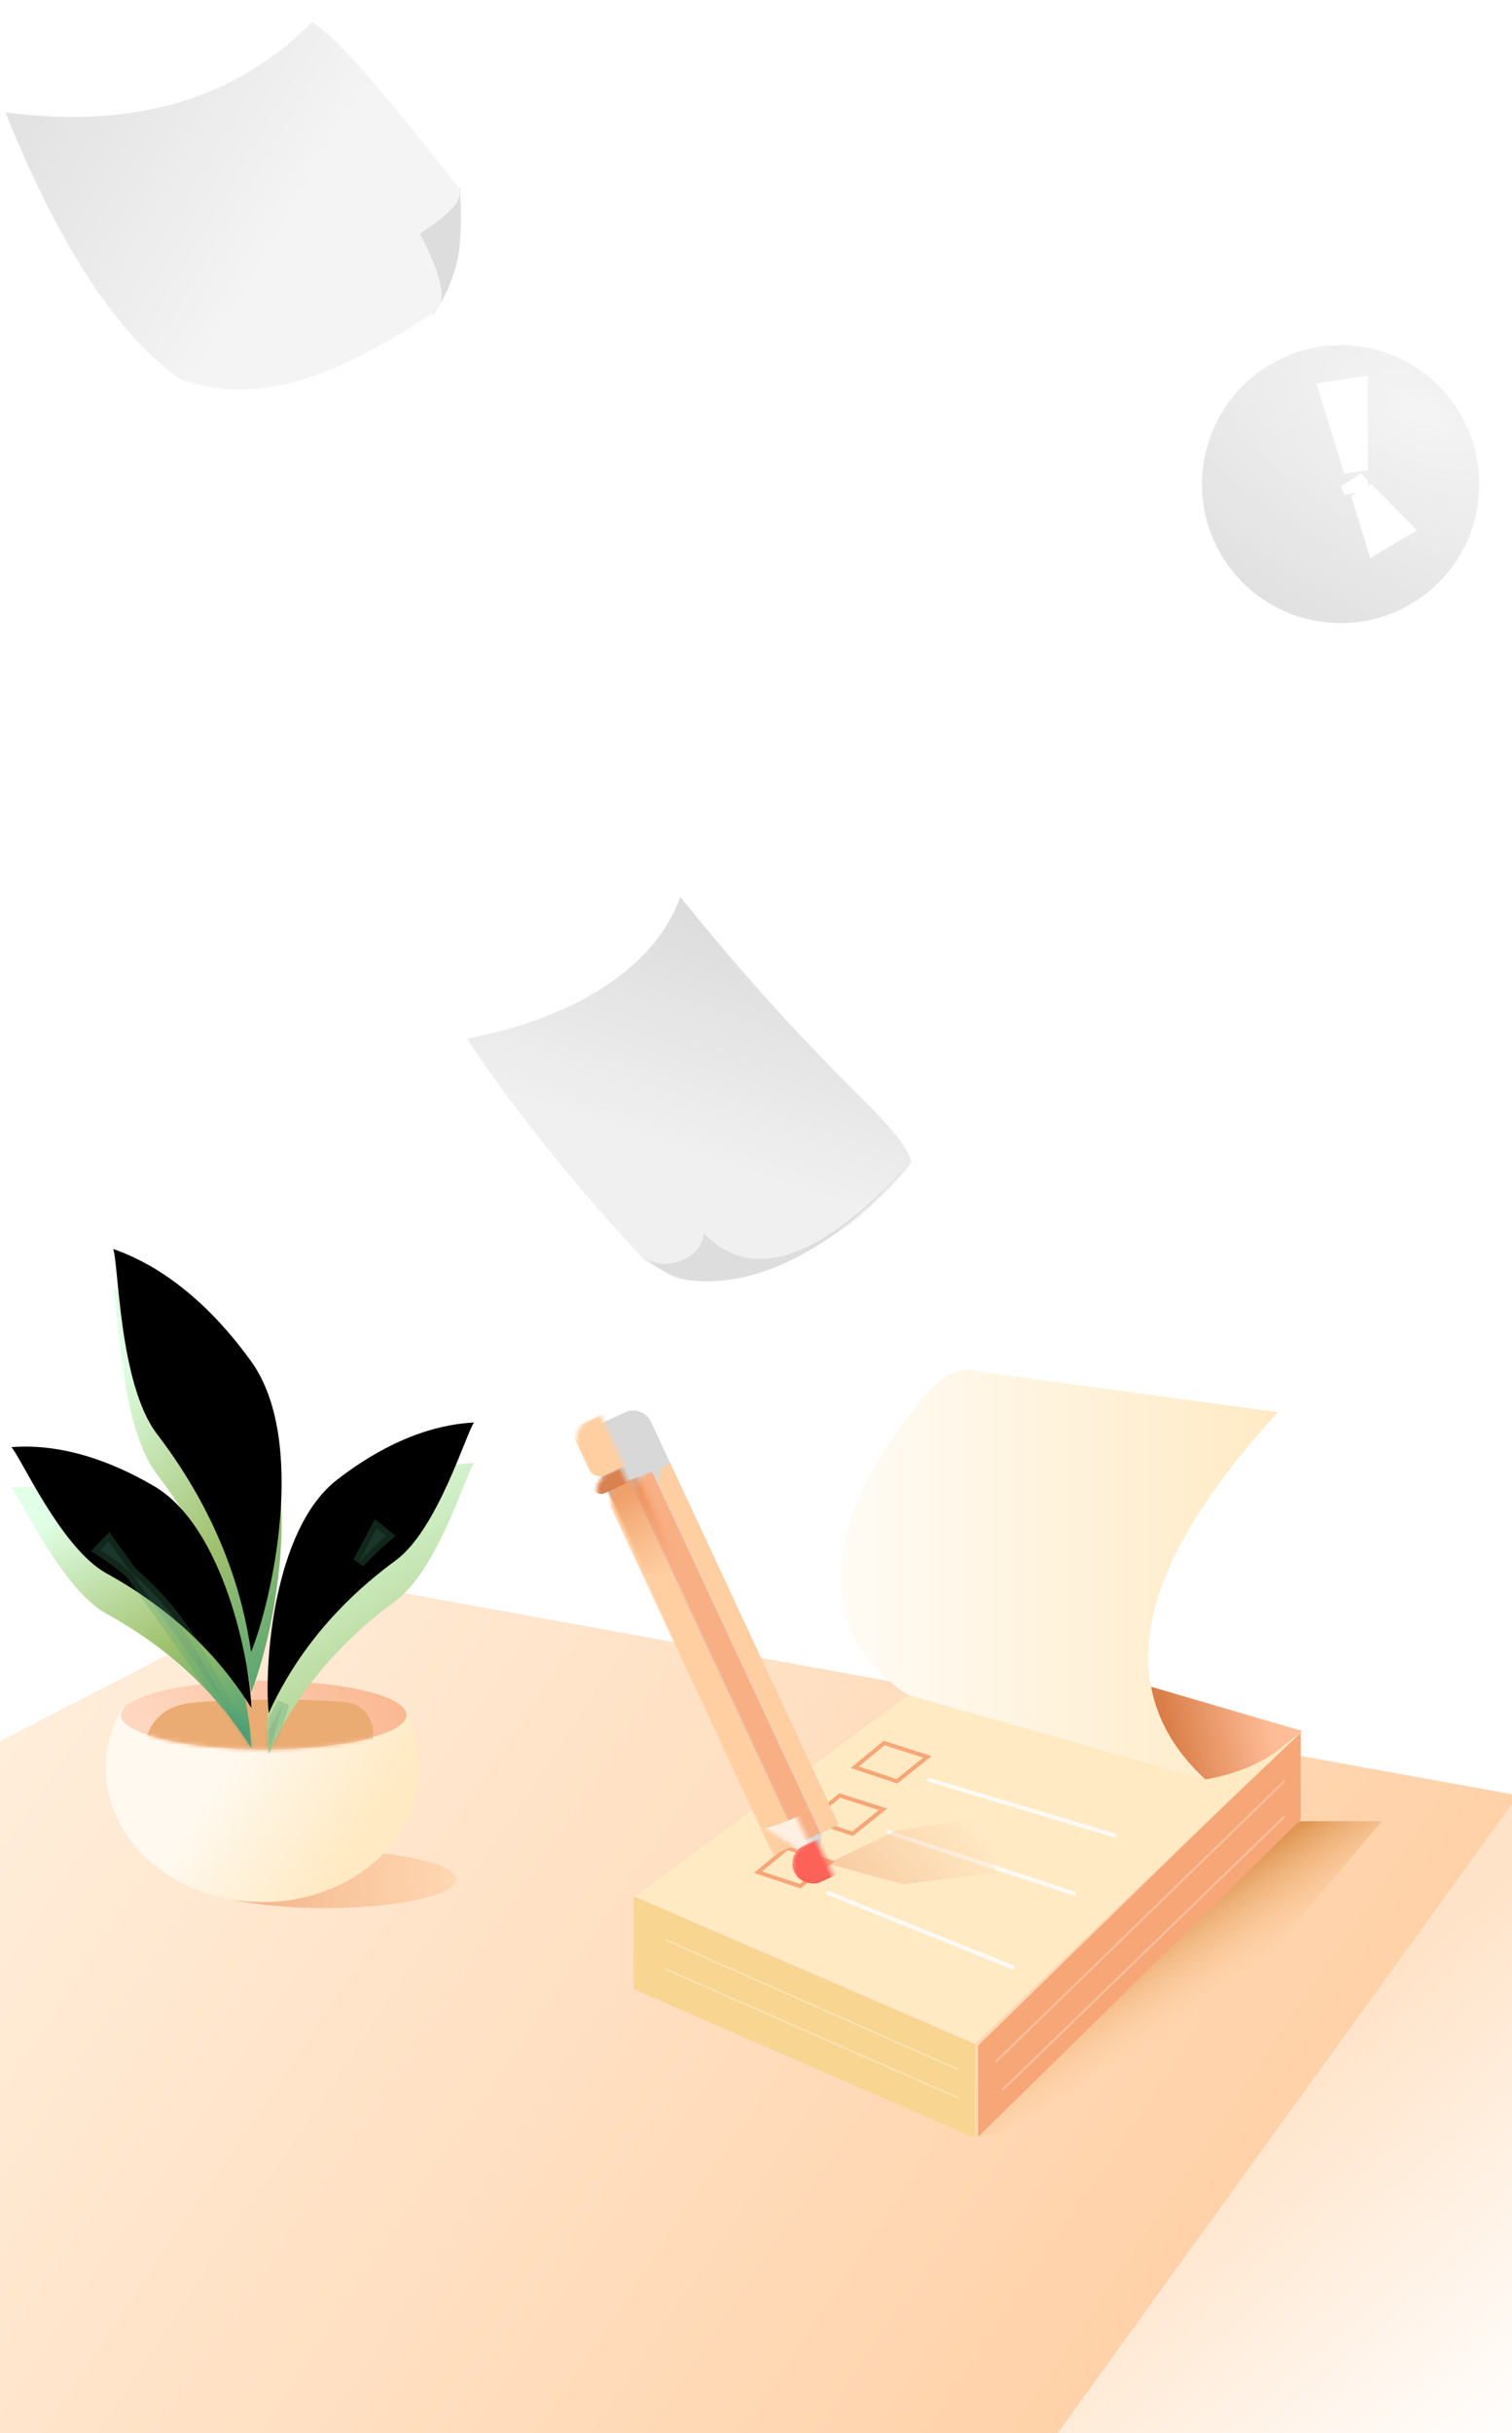 <?xml version="1.0" encoding="UTF-8"?>
<svg width="375px" height="603px" viewBox="0 0 375 603" version="1.1" xmlns="http://www.w3.org/2000/svg" xmlns:xlink="http://www.w3.org/1999/xlink">
    <!-- Generator: Sketch 52.1 (67048) - http://www.bohemiancoding.com/sketch -->
    <title>login_pic</title>
    <desc>Created with Sketch.</desc>
    <defs>
        <linearGradient x1="58.848%" y1="39.057%" x2="101.865%" y2="88.126%" id="linearGradient-1">
            <stop stop-color="#FFE3C8" offset="0%"></stop>
            <stop stop-color="#FFFFFF" offset="100%"></stop>
        </linearGradient>
        <linearGradient x1="-5.149%" y1="4.482%" x2="97.466%" y2="45.366%" id="linearGradient-2">
            <stop stop-color="#FFF1E0" offset="0%"></stop>
            <stop stop-color="#FFDEBF" offset="56.829%"></stop>
            <stop stop-color="#FFD0A5" offset="100%"></stop>
        </linearGradient>
        <linearGradient x1="100%" y1="50%" x2="0%" y2="50%" id="linearGradient-3">
            <stop stop-color="#FFCEA1" stop-opacity="0.84" offset="0%"></stop>
            <stop stop-color="#EB915D" offset="100%"></stop>
        </linearGradient>
        <linearGradient x1="71.431%" y1="87.443%" x2="23.229%" y2="67.759%" id="linearGradient-4">
            <stop stop-color="#FFEAC4" offset="0%"></stop>
            <stop stop-color="#FFF9EF" offset="100%"></stop>
        </linearGradient>
        <path d="M74.568,1.849 C77.008,6.189 78.374,11.052 78.374,16.187 C78.374,34.52 60.951,49.383 39.457,49.383 C17.964,49.383 0.541,34.52 0.541,16.187 C0.541,10.753 2.071,5.624 4.784,1.097 C22.024,3.867 56.34,3.689 74.568,1.849 Z" id="path-5"></path>
        <linearGradient x1="5.107%" y1="50%" x2="153.208%" y2="25.748%" id="linearGradient-7">
            <stop stop-color="#FFD7C0" offset="0%"></stop>
            <stop stop-color="#F7A677" offset="100%"></stop>
        </linearGradient>
        <path d="M36.485,0.549 C56.038,0.549 71.888,4.356 71.888,9.054 C71.888,13.751 56.038,17.558 36.485,17.558 C16.932,17.558 1.081,13.751 1.081,9.054 C1.081,4.356 16.932,0.549 36.485,0.549 Z" id="path-8"></path>
        <linearGradient x1="34.233%" y1="5.042%" x2="78.602%" y2="100%" id="linearGradient-10">
            <stop stop-color="#E1FFE6" offset="0%"></stop>
            <stop stop-color="#A0C16E" offset="58.398%"></stop>
            <stop stop-color="#56A375" offset="100%"></stop>
        </linearGradient>
        <path d="M34.753,100.425 C32.81,86.915 27.467,67.405 11.403,46.392 C1.941,34.014 1.91,3.87 0.543,0.546 C7.968,3.112 21.307,9.728 34.753,28.381 C48.848,47.935 39.906,87.813 34.753,100.425 Z" id="path-11"></path>
        <filter x="-31.3%" y="-15.2%" width="149.3%" height="129.9%" filterUnits="objectBoundingBox" id="filter-13">
            <feGaussianBlur stdDeviation="11" in="SourceAlpha" result="shadowBlurInner1"></feGaussianBlur>
            <feOffset dx="0" dy="-10" in="shadowBlurInner1" result="shadowOffsetInner1"></feOffset>
            <feComposite in="shadowOffsetInner1" in2="SourceAlpha" operator="arithmetic" k2="-1" k3="1" result="shadowInnerInner1"></feComposite>
            <feColorMatrix values="0 0 0 0 0.627   0 0 0 0 0.757   0 0 0 0 0.431  0 0 0 1 0" type="matrix" in="shadowInnerInner1"></feColorMatrix>
        </filter>
        <linearGradient x1="34.233%" y1="5.042%" x2="78.602%" y2="100%" id="linearGradient-14">
            <stop stop-color="#E1FFE6" offset="0%"></stop>
            <stop stop-color="#A0C16E" offset="61.008%"></stop>
            <stop stop-color="#56A375" offset="100%"></stop>
        </linearGradient>
        <path d="M60.334,65.717 C54.333,56.07 43.731,42.996 24.445,32.396 C13.085,26.151 2.979,3.174 0.825,1.1 C7.349,0.55 19.74,1.091 36.239,10.776 C53.534,20.928 60.048,54.359 60.334,65.717 Z" id="path-15"></path>
        <filter x="-24.7%" y="-22.6%" width="149.1%" height="145.3%" filterUnits="objectBoundingBox" id="filter-17">
            <feGaussianBlur stdDeviation="11" in="SourceAlpha" result="shadowBlurInner1"></feGaussianBlur>
            <feOffset dx="0" dy="-10" in="shadowBlurInner1" result="shadowOffsetInner1"></feOffset>
            <feComposite in="shadowOffsetInner1" in2="SourceAlpha" operator="arithmetic" k2="-1" k3="1" result="shadowInnerInner1"></feComposite>
            <feColorMatrix values="0 0 0 0 0.627   0 0 0 0 0.757   0 0 0 0 0.431  0 0 0 1 0" type="matrix" in="shadowInnerInner1"></feColorMatrix>
        </filter>
        <linearGradient x1="34.233%" y1="5.042%" x2="78.602%" y2="100%" id="linearGradient-18">
            <stop stop-color="#E1FFE6" offset="0%"></stop>
            <stop stop-color="#A0C16E" offset="100%"></stop>
        </linearGradient>
        <path d="M2.198,73.043 C6.929,62.659 15.802,48.267 33.643,35.212 C44.152,27.522 51.251,3.333 53.13,0.989 C46.56,1.286 34.288,3.431 19.104,15.213 C3.188,27.564 1.016,61.696 2.198,73.043 Z" id="path-19"></path>
        <filter x="-26.2%" y="-20.4%" width="154.8%" height="141.2%" filterUnits="objectBoundingBox" id="filter-21">
            <feGaussianBlur stdDeviation="11" in="SourceAlpha" result="shadowBlurInner1"></feGaussianBlur>
            <feOffset dx="0" dy="-10" in="shadowBlurInner1" result="shadowOffsetInner1"></feOffset>
            <feComposite in="shadowOffsetInner1" in2="SourceAlpha" operator="arithmetic" k2="-1" k3="1" result="shadowInnerInner1"></feComposite>
            <feColorMatrix values="0 0 0 0 0.627   0 0 0 0 0.757   0 0 0 0 0.431  0 0 0 1 0" type="matrix" in="shadowInnerInner1"></feColorMatrix>
        </filter>
        <linearGradient x1="68.532%" y1="48.422%" x2="50%" y2="27.267%" id="linearGradient-22">
            <stop stop-color="#FFC997" stop-opacity="0" offset="0%"></stop>
            <stop stop-color="#DF9652" offset="100%"></stop>
        </linearGradient>
        <linearGradient x1="78.788%" y1="32.965%" x2="10.289%" y2="41.073%" id="linearGradient-23">
            <stop stop-color="#FFBD97" offset="0%"></stop>
            <stop stop-color="#DA7E49" offset="100%"></stop>
        </linearGradient>
        <linearGradient x1="100%" y1="50%" x2="0%" y2="50%" id="linearGradient-24">
            <stop stop-color="#FFEAC4" offset="0%"></stop>
            <stop stop-color="#FFFFFF" offset="100%"></stop>
        </linearGradient>
        <path d="M0,108.007 L0,4.872 C0,2.181 2.175,2.27373675e-13 4.857,2.27373675e-13 L12.143,2.27373675e-13 C14.825,2.27373675e-13 17,2.181 17,4.872 L17,108.007 L8.5,121 L0,108.007 Z" id="path-25"></path>
        <linearGradient x1="61.315%" y1="91.487%" x2="50%" y2="6.858%" id="linearGradient-27">
            <stop stop-color="#EB915D" stop-opacity="0" offset="0%"></stop>
            <stop stop-color="#E27535" stop-opacity="0.515" offset="100%"></stop>
        </linearGradient>
        <linearGradient x1="100%" y1="39.549%" x2="0%" y2="72.696%" id="linearGradient-28">
            <stop stop-color="#FFEAC4" offset="0%"></stop>
            <stop stop-color="#EB915E" offset="100%"></stop>
        </linearGradient>
        <linearGradient x1="62.559%" y1="4.333%" x2="40.821%" y2="62.669%" id="linearGradient-29">
            <stop stop-color="#DBDBDB" offset="0%"></stop>
            <stop stop-color="#F0F0F0" offset="100%"></stop>
        </linearGradient>
        <linearGradient x1="7.894%" y1="22.684%" x2="63.995%" y2="50%" id="linearGradient-30">
            <stop stop-color="#E3E3E3" offset="0%"></stop>
            <stop stop-color="#F4F4F4" offset="100%"></stop>
        </linearGradient>
        <radialGradient cx="78.101%" cy="23.711%" fx="78.101%" fy="23.711%" r="85.69%" gradientTransform="translate(0.781,0.237),scale(0.986,1),rotate(117.091),scale(1,1.862),translate(-0.781,-0.237)" id="radialGradient-31">
            <stop stop-color="#EDEDED" offset="0%"></stop>
            <stop stop-color="#CDCDCD" offset="100%"></stop>
        </radialGradient>
        <path d="M35.5,0.556 C54.493,0.556 69.891,15.977 69.891,35 C69.891,54.023 54.493,69.444 35.5,69.444 C16.507,69.444 1.109,54.023 1.109,35 C1.109,15.977 16.507,0.556 35.5,0.556 Z" id="path-32"></path>
    </defs>
    <g id="Page-1" stroke="none" stroke-width="1" fill="none" fill-rule="evenodd">
        <g id="注册-" transform="translate(0, -64)">
            <g id="Group-5" transform="translate(-1, 64)">
                <g id="Group-12" transform="translate(0, 319)">
                    <polygon id="Path-103" fill="url(#linearGradient-1)" fill-rule="nonzero" points="278.402 229 222 293 386.115 293 390.266 148 386.115 129 372.494 126.4"></polygon>
                    <polygon id="Path-102" fill="#FFCEA1" fill-rule="nonzero" points="0.307 113 79.709 72 377.494 126 260.588 287.756 0.307 293"></polygon>
                    <polygon id="Path-102-Copy" fill="url(#linearGradient-2)" fill-rule="nonzero" points="0.307 113 79.709 72 377.494 126 260.588 287.756 0.307 293"></polygon>
                    <g id="hua" transform="translate(3, 0)">
                        <g id="Pot" transform="translate(23, 97)">
                            <path d="M55.667,42.645 C73.578,42.645 88.098,45.839 88.098,49.779 C88.098,53.718 73.578,56.912 55.667,56.912 C37.756,56.912 23.236,53.718 23.236,49.779 C23.236,45.839 37.756,42.645 55.667,42.645 Z" id="Ellipse-3" fill="url(#linearGradient-3)" opacity="0.7"></path>
                            <g id="Ellipse-2" transform="translate(0.687, 6.036)">
                                <mask id="mask-6" fill="white">
                                    <use xlink:href="#path-5"></use>
                                </mask>
                                <use fill="url(#linearGradient-4)" xlink:href="#path-5"></use>
                            </g>
                            <g id="Ellipse-1" transform="translate(3.93, 0)">
                                <mask id="mask-9" fill="white">
                                    <use xlink:href="#path-8"></use>
                                </mask>
                                <use fill="url(#linearGradient-7)" xlink:href="#path-8"></use>
                                <path d="M7.269,14.861 C8.944,9.628 12.694,6.686 18.52,6.036 C27.259,5.06 51.022,4.939 57.688,6.036 C64.354,7.132 66.785,18.151 57.688,20 C48.592,21.849 35.569,21.849 34.261,21.849 C32.952,21.849 11.07,19.064 11.07,19.032 C11.07,19.011 9.803,17.62 7.269,14.861 Z" id="Path-3" fill="#EAAC73" fill-rule="nonzero" mask="url(#mask-9)"></path>
                            </g>
                        </g>
                        <g id="leaves">
                            <g id="leaf" transform="translate(25.521, 0)">
                                <g id="Shape-2">
                                    <mask id="mask-12" fill="white">
                                        <use xlink:href="#path-11"></use>
                                    </mask>
                                    <g>
                                        <use fill="url(#linearGradient-10)" fill-rule="evenodd" xlink:href="#path-11"></use>
                                        <use fill="black" fill-opacity="1" filter="url(#filter-13)" xlink:href="#path-11"></use>
                                    </g>
                                    <path d="" id="Shape-3" stroke="#489C71" stroke-width="3" fill="#477580" opacity="0.5" style="mix-blend-mode: multiply;" mask="url(#mask-12)"></path>
                                </g>
                            </g>
                            <g id="leaf" transform="translate(0, 48.575)">
                                <g id="Shape-2">
                                    <mask id="mask-16" fill="white">
                                        <use xlink:href="#path-15"></use>
                                    </mask>
                                    <g>
                                        <use fill="url(#linearGradient-14)" fill-rule="evenodd" xlink:href="#path-15"></use>
                                        <use fill="black" fill-opacity="1" filter="url(#filter-17)" xlink:href="#path-15"></use>
                                    </g>
                                    <path d="M53.361,54.157 L30.464,22.158 C39.655,29.888 46.736,39.8 53.361,54.157 Z M30.464,22.158 L24.946,14.446 L22.908,16.577 C25.586,18.318 28.095,20.165 30.464,22.158 Z M53.361,54.157 C55.102,57.931 56.812,62.012 58.52,66.441 L61.14,65.028 L53.361,54.157 Z" id="Shape-3" stroke="#489C71" stroke-width="3" fill="#477580" opacity="0.5" style="mix-blend-mode: multiply;" mask="url(#mask-16)"></path>
                                </g>
                            </g>
                            <g id="leaf" transform="translate(62.446, 42.572)">
                                <g id="Shape-2">
                                    <mask id="mask-20" fill="white">
                                        <use xlink:href="#path-19"></use>
                                    </mask>
                                    <g>
                                        <use fill="url(#linearGradient-18)" fill-rule="evenodd" xlink:href="#path-19"></use>
                                        <use fill="black" fill-opacity="1" filter="url(#filter-21)" xlink:href="#path-19"></use>
                                    </g>
                                    <path d="M24.542,25.607 C26.635,23.329 28.885,21.176 31.315,19.105 L29.02,17.255 L24.542,25.607 Z M5.812,60.538 L-0.5,72.312 L2.279,73.376 C3.403,68.769 4.572,64.504 5.812,60.538 Z" id="Shape-3" stroke="#489C71" stroke-width="3" fill="#477580" opacity="0.5" style="mix-blend-mode: multiply;" mask="url(#mask-20)"></path>
                                </g>
                            </g>
                        </g>
                    </g>
                    <g id="benzi" transform="translate(145, 20)">
                        <polygon id="Path-5" fill="url(#linearGradient-22)" fill-rule="nonzero" points="98.524 190.498 137 185.5 198.722 112.364 176.688 112.364"></polygon>
                        <polygon id="Path-104" fill="#F8D590" fill-rule="nonzero" points="13.175 131 13.175 154 97.793 190.872 97.793 167.701"></polygon>
                        <polygon id="Path-105" fill="#F7A677" fill-rule="nonzero" points="98.599 190.606 98.599 167.973 178.597 90 178.597 111.999"></polygon>
                        <polygon id="Path-106" fill="#FFEAC4" fill-rule="nonzero" points="13.467 131 97.79 167.468 179.042 90 81.465 81"></polygon>
                        <path d="M154.824,101.944 C147.496,95.122 143.037,87.485 141.446,79.031 L178.948,90 L172.956,94.812 C168.347,98.271 162.423,100.667 155.183,102 L154.824,101.944 Z" id="Path" fill="url(#linearGradient-23)" fill-rule="nonzero"></path>
                        <path d="M99.223,1 C95.044,-0.333 91.064,1 87.284,5 C81.614,11 43.141,54.836 80.979,81 L154.884,102 C131.286,80.093 137.31,49.76 172.956,11 L99.223,1 Z" id="Path-107" fill="url(#linearGradient-24)" fill-rule="nonzero"></path>
                        <g id="Group-4" transform="translate(20, 102)" fill-rule="nonzero" opacity="0.3" stroke="#FFFAF5" stroke-width="0.5">
                            <path d="M0.974,39.722 L73.759,71.968" id="Path-109"></path>
                            <path d="M0.974,47 L73.759,79" id="Path-110"></path>
                            <path d="M82.906,70.067 L154.584,0.432" id="Path-111"></path>
                            <path d="M84.61,77 L154.584,9.186" id="Path-112"></path>
                        </g>
                        <g id="Group-3" transform="translate(44, 93)" fill-rule="nonzero">
                            <path d="M42,9 L88.758,23" id="Path-113" stroke="#FFFAF5"></path>
                            <path d="M32,22 L78.696,37.417" id="Path-114" stroke="#FFFAF5"></path>
                            <path d="M17,37 L63.517,55.726" id="Path-115" stroke="#FFFAF5"></path>
                            <polygon id="Path-116" stroke="#F7A677" points="31.265 8.8817842e-15 24 6 34.453 9.482 42 3.43"></polygon>
                            <polygon id="Path-116-Copy" stroke="#F7A677" points="20.265 13 13 19 23.453 22.482 31 16.43"></polygon>
                            <polygon id="Path-116-Copy-2" stroke="#F7A677" points="7.265 26 -1.77635684e-15 32 10.453 35.482 18 29.43"></polygon>
                        </g>
                        <g id="笔" transform="translate(33.272, 67.424) rotate(-25) translate(-33.272, -67.424) translate(24.772, 6.924)">
                            <mask id="mask-26" fill="white">
                                <use xlink:href="#path-25"></use>
                            </mask>
                            <use id="Path" fill="#D8D8D8" fill-rule="nonzero" xlink:href="#path-25"></use>
                            <rect id="Rectangle" fill="#FFCEA1" fill-rule="nonzero" mask="url(#mask-26)" x="-1" y="16" width="7" height="99"></rect>
                            <rect id="Rectangle-Copy-13" fill="#F9AF84" fill-rule="nonzero" mask="url(#mask-26)" x="6" y="16" width="6" height="99"></rect>
                            <rect id="Rectangle-Copy-14" fill="#FFCEA1" fill-rule="nonzero" mask="url(#mask-26)" x="12" y="16" width="5" height="99"></rect>
                            <path d="M-6,106.287 C-1.716,107.986 2.95,108.835 8,108.835 C13.05,108.835 17.716,108.115 22,106.674 L22,127 L-6,127 L-6,106.287 Z" id="Rectangle" fill="#FFF0E2" fill-rule="nonzero" mask="url(#mask-26)"></path>
                            <rect id="Rectangle" fill="#FD6258" fill-rule="nonzero" mask="url(#mask-26)" x="2" y="116" width="18" height="10" rx="5"></rect>
                            <rect id="Rectangle" fill="#FFCEA1" fill-rule="nonzero" mask="url(#mask-26)" x="-2" y="-2" width="26" height="14" rx="3"></rect>
                            <rect id="Rectangle-Copy-11" fill="#D9814F" fill-rule="nonzero" mask="url(#mask-26)" x="-3" y="12" width="26" height="4" rx="2"></rect>
                            <path d="M-2.591,15.51 L20.05,16.158 C19.796,34.092 16.066,42.879 8.861,42.519 C1.656,42.159 -3.14,36.459 -5.526,25.419 L-2.591,15.51 Z" id="Path-4" fill="url(#linearGradient-27)" fill-rule="nonzero" mask="url(#mask-26)"></path>
                        </g>
                        <polygon id="Path-108" fill="url(#linearGradient-28)" fill-rule="nonzero" opacity="0.35" points="61.235 122.901 78.096 114.761 100.374 111.186 102.906 125.112 80.049 128"></polygon>
                    </g>
                </g>
                <g id="yellow-paper" transform="translate(116, 221)">
                    <path d="M53.735,1.285 C46.717,20.832 23.869,32.114 0.802,36.395 C10.119,50.965 28.715,74.379 44.871,91.286 C45.639,92.09 48.753,93.35 49.572,94.011 C54.521,98.007 59.819,95.748 62.57,95.71 C76.175,91.449 88.251,89.62 99.574,79.34 C105.379,74.07 109.692,69.231 111.061,66.886 C107.678,56.555 90.929,47.505 53.735,1.285 Z" id="" fill="url(#linearGradient-29)"></path>
                    <path d="M59.483,84.565 C59.739,90.235 49.729,95.427 44.01,89.858 C50.143,95.713 55.599,96.577 60.123,96.563 C64.648,96.548 85.779,96.6 110.98,66.892 C88.683,91.084 71.782,97.302 59.483,84.565 Z" id="" fill="#DDDDDD"></path>
                </g>
                <g id="paper" transform="translate(1, 3)">
                    <path d="M114.085,43.645 C114.399,48.763 114.381,53.439 114.033,57.673 C113.308,66.487 107.949,74.781 107.504,74.714 C105.074,74.348 101.567,60.823 104.098,54.639 C105.616,50.933 108.945,47.268 114.085,43.645 Z" id="" fill="#DDDDDD"></path>
                    <path d="M1.332,24.825 C33.082,29.115 58.449,21.653 77.434,2.438 C83.291,6.326 92.398,16.291 113.503,43.238 C115.469,45.747 112.346,49.639 104.136,54.913 C109.787,65.628 110.999,72.072 107.772,74.242 C79.797,93.06 61.742,96.855 44.849,91.05 C29.244,80.192 14.739,58.117 1.332,24.825 Z" id="" fill="url(#linearGradient-30)"></path>
                </g>
                <g id="clock" opacity="0.6" transform="translate(298, 85)">
                    <mask id="mask-33" fill="white">
                        <use xlink:href="#path-32"></use>
                    </mask>
                    <use id="Ellipse-4" fill="url(#radialGradient-31)" xlink:href="#path-32"></use>
                    <path d="M40.948,37.013 L44.582,48.798 L49.589,45.812 L40.948,37.013 Z M39.253,35.287 L38.394,34.411 L39.253,36.513 L39.253,35.287 Z M39.253,31.515 L39.253,11.602 L33.387,12.485 L39.253,31.515 Z" id="Shape-8" stroke="#FFFFFF" stroke-width="6" mask="url(#mask-33)"></path>
                </g>
            </g>
        </g>
    </g>
</svg>
